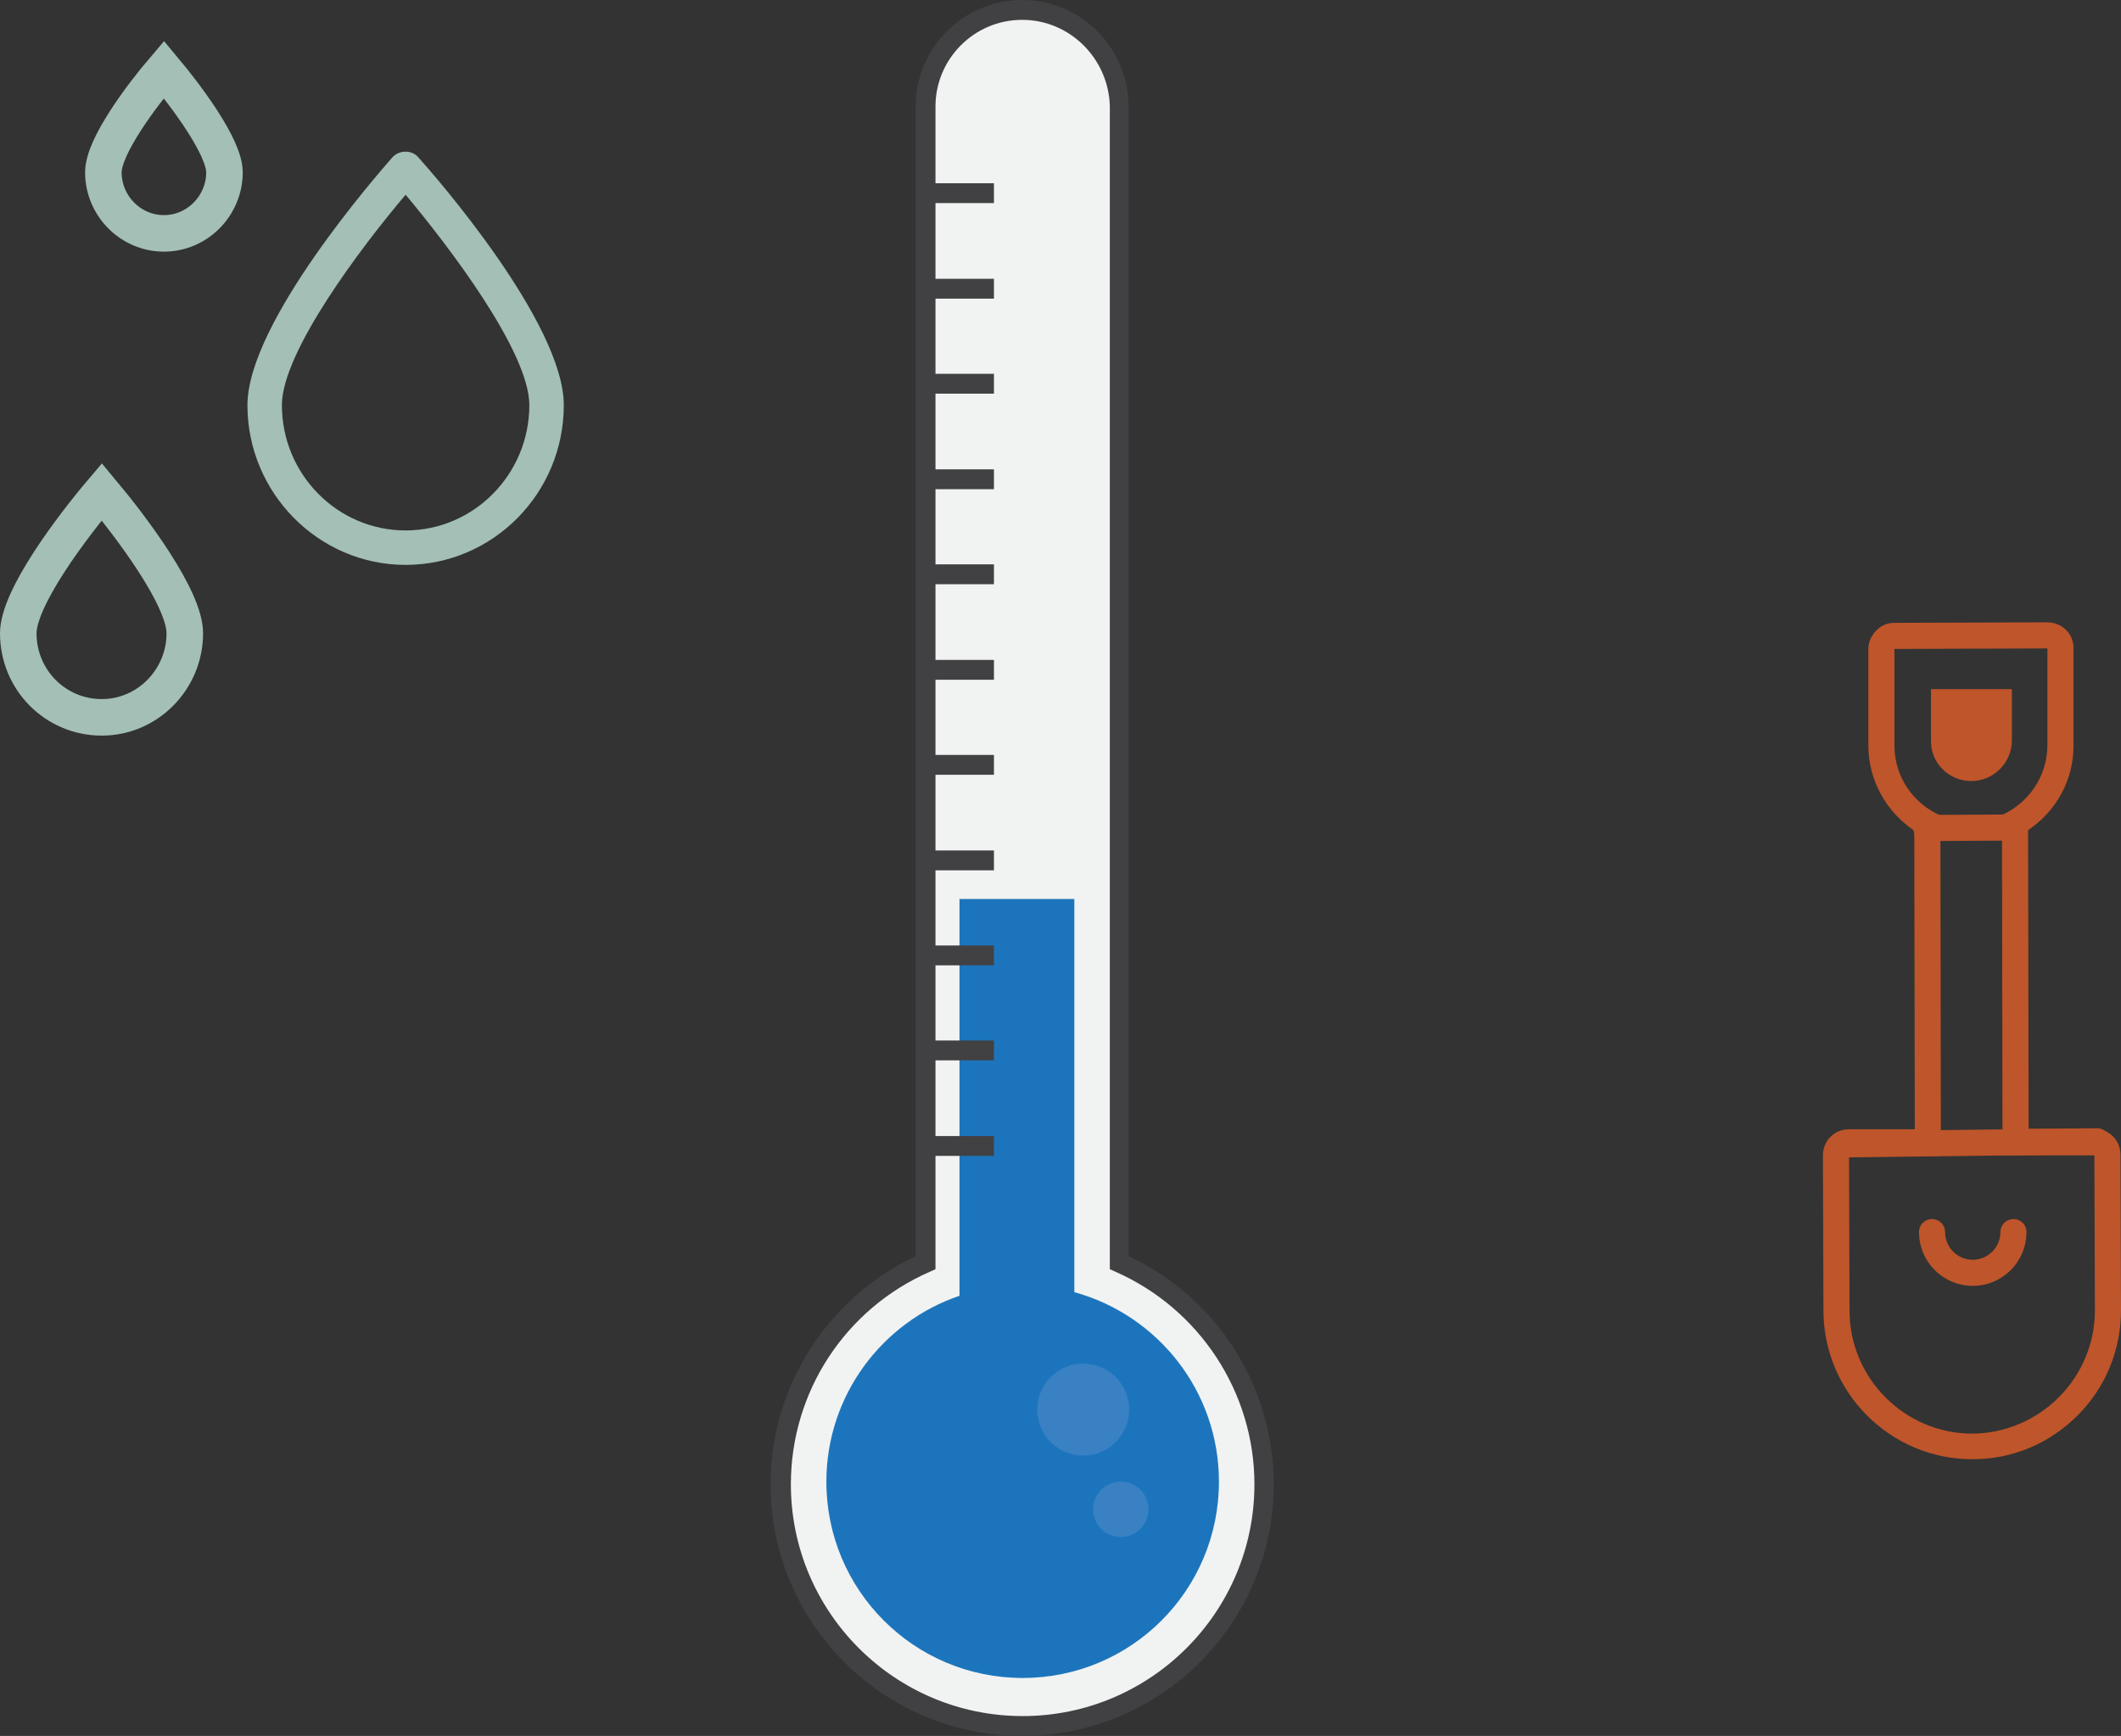 <?xml version="1.0" encoding="utf-8"?>
<!-- Generator: Adobe Illustrator 19.2.1, SVG Export Plug-In . SVG Version: 6.00 Build 0)  -->
<svg version="1.1" id="Layer_10" xmlns="http://www.w3.org/2000/svg" xmlns:xlink="http://www.w3.org/1999/xlink" x="0px" y="0px"
	 viewBox="0 0 406.3 332.5" style="enable-background:new 0 0 406.3 332.5;" xml:space="preserve">
<rect x="0" y="0" width="406.3" height="332.5" fill="#333333" stroke="none"/>
<style type="text/css">
	.st0{fill:#A3BFB6;}
	.st1{fill:none;stroke:#A3BFB6;stroke-width:7;stroke-miterlimit:10;}
	.st2{fill:#BF552A;}
	.st3{fill:none;stroke:#BF552A;stroke-width:5;stroke-linecap:round;stroke-linejoin:round;stroke-miterlimit:10;}
	.st4{fill:#F1F2F2;}
	.st5{fill:#414042;}
	.st6{fill:#1C75BC;}
	.st7{fill:#3981C3;}
</style>
<g id="raindrop_5_">
	<path class="st0" d="M77.7,108.2c-16.7,0-30.3-13.8-30.3-30.6c0-15.8,25-44.3,27.8-47.5c1.3-1.4,3.7-1.4,4.9,0
		C83,33.3,108,61.8,108,77.6C108,94.5,94.4,108.2,77.7,108.2z M77.7,37.3C69.3,47.2,54,67.4,54,77.6c0,13.2,10.6,24,23.7,24
		c13.1,0,23.7-10.8,23.7-24C101.4,67.4,86,47.2,77.7,37.3z"/>
</g>
<g id="raindrop_1_">
	<path class="st1" d="M19.5,94.2c-5.6,6.6-16,20.3-16,27.1c0,8.9,7.1,16.1,16,16.1c8.8,0,15.9-7.3,15.9-16.1
		C35.4,114.5,25.1,100.9,19.5,94.2z"/>
</g>
<g id="raindrop_2_">
	<path class="st1" d="M31.4,13.3c-4.1,4.8-11.6,14.7-11.6,19.7c0,6.4,5.2,11.7,11.6,11.7c6.4,0,11.6-5.3,11.6-11.7
		C43,28.1,35.5,18.2,31.4,13.3z"/>
</g>
<g>
	<g>
		<path class="st2" d="M392.2,124.2l0,18.5c0,6-3.6,11.1-8.7,13.4l0.1,65.2l17.6,0l0.1,29.7c0,12.9-10.5,23.5-23.5,23.6c0,0,0,0,0,0
			c-12.9,0-23.5-10.6-23.5-23.5l-0.1-29.7l17.6,0l-0.1-65.2c-5.2-2.3-8.8-7.4-8.8-13.4l0-18.5L392.2,124.2 M377.6,149.6
			C377.6,149.6,377.6,149.6,377.6,149.6c4.3,0,7.8-3.5,7.8-7.8l0-9.8l-15.5,0l0,9.8C369.8,146.1,373.3,149.6,377.6,149.6
			 M392.2,119.2C392.2,119.2,392.2,119.2,392.2,119.2l-29.3,0.1c-1.3,0-2.6,0.5-3.5,1.5c-0.9,0.9-1.5,2.2-1.5,3.5l0,18.5
			c0,6.6,3.4,12.7,8.8,16.3l0.1,57.2l-12.6,0c-2.8,0-5,2.2-5,5l0.1,29.7c0,15.7,12.8,28.5,28.5,28.5c0,0,0.1,0,0.1,0
			c7.6,0,14.7-3,20.1-8.4c5.4-5.4,8.3-12.6,8.3-20.2l-0.1-29.7c0-2.8-2.2-5-5-5c0,0,0,0,0,0l-12.6,0l-0.1-57.2
			c5.4-3.6,8.8-9.7,8.7-16.4l0-18.5c0-1.3-0.5-2.6-1.5-3.5C394.8,119.7,393.5,119.2,392.2,119.2L392.2,119.2z"/>
	</g>
	<path class="st3" d="M370.1,236c0,4.3,3.5,7.8,7.8,7.8c4.3,0,7.8-3.5,7.8-7.8"/>
	<line class="st3" x1="401.7" y1="218.6" x2="352.9" y2="219.2"/>
	<line class="st3" x1="369" y1="158.6" x2="386" y2="158.5"/>
</g>
<g>
	<g>
		<path class="st4" d="M214.3,241.9V20.4c0-10.2-8.3-18.5-18.5-18.5s-18.5,8.3-18.5,18.5v221.5c-16.3,7.1-27.8,23.5-27.8,42.4
			c0,25.6,20.7,46.3,46.3,46.3c25.6,0,46.3-20.7,46.3-46.3C242.1,265.3,230.7,249,214.3,241.9z"/>
		<path class="st5" d="M195.8,332.5c-26.6,0-48.2-21.6-48.2-48.2c0-18.7,10.9-35.7,27.8-43.7V20.4c0-11.3,9.2-20.4,20.4-20.4
			c11.3,0,20.4,9.2,20.4,20.4v220.2c16.9,7.9,27.8,24.9,27.8,43.7C244,310.9,222.4,332.5,195.8,332.5z M195.8,3.8
			c-9.2,0-16.6,7.5-16.6,16.6v222.7l-1.1,0.5c-16.2,7.1-26.6,23-26.6,40.7c0,24.5,19.9,44.4,44.4,44.4s44.4-19.9,44.4-44.4
			c0-17.6-10.5-33.6-26.6-40.7l-1.1-0.5V20.4C212.4,11.3,205,3.8,195.8,3.8z"/>
	</g>
	<path class="st6" d="M205.8,247.5v-75.3h-22v76c-14.8,5-25.5,19.1-25.5,35.6c0,20.8,16.8,37.6,37.6,37.6
		c20.8,0,37.6-16.8,37.6-37.6C233.5,266.5,221.8,251.9,205.8,247.5z"/>
	<rect x="177.3" y="35.1" class="st5" width="13.1" height="3.8"/>
	<rect x="177.3" y="53.4" class="st5" width="13.1" height="3.8"/>
	<rect x="177.3" y="71.6" class="st5" width="13.1" height="3.8"/>
	<rect x="177.3" y="89.9" class="st5" width="13.1" height="3.8"/>
	<rect x="177.3" y="108.1" class="st5" width="13.1" height="3.8"/>
	<rect x="177.3" y="126.4" class="st5" width="13.1" height="3.8"/>
	<rect x="177.3" y="144.6" class="st5" width="13.1" height="3.8"/>
	<rect x="177.3" y="162.9" class="st5" width="13.1" height="3.8"/>
	<rect x="177.3" y="181.1" class="st5" width="13.1" height="3.8"/>
	<rect x="177.3" y="199.3" class="st5" width="13.1" height="3.8"/>
	<rect x="177.3" y="217.6" class="st5" width="13.1" height="3.8"/>
	<circle class="st7" cx="207.5" cy="270" r="8.8"/>
	<circle class="st7" cx="214.7" cy="289.1" r="5.3"/>
</g>
</svg>

